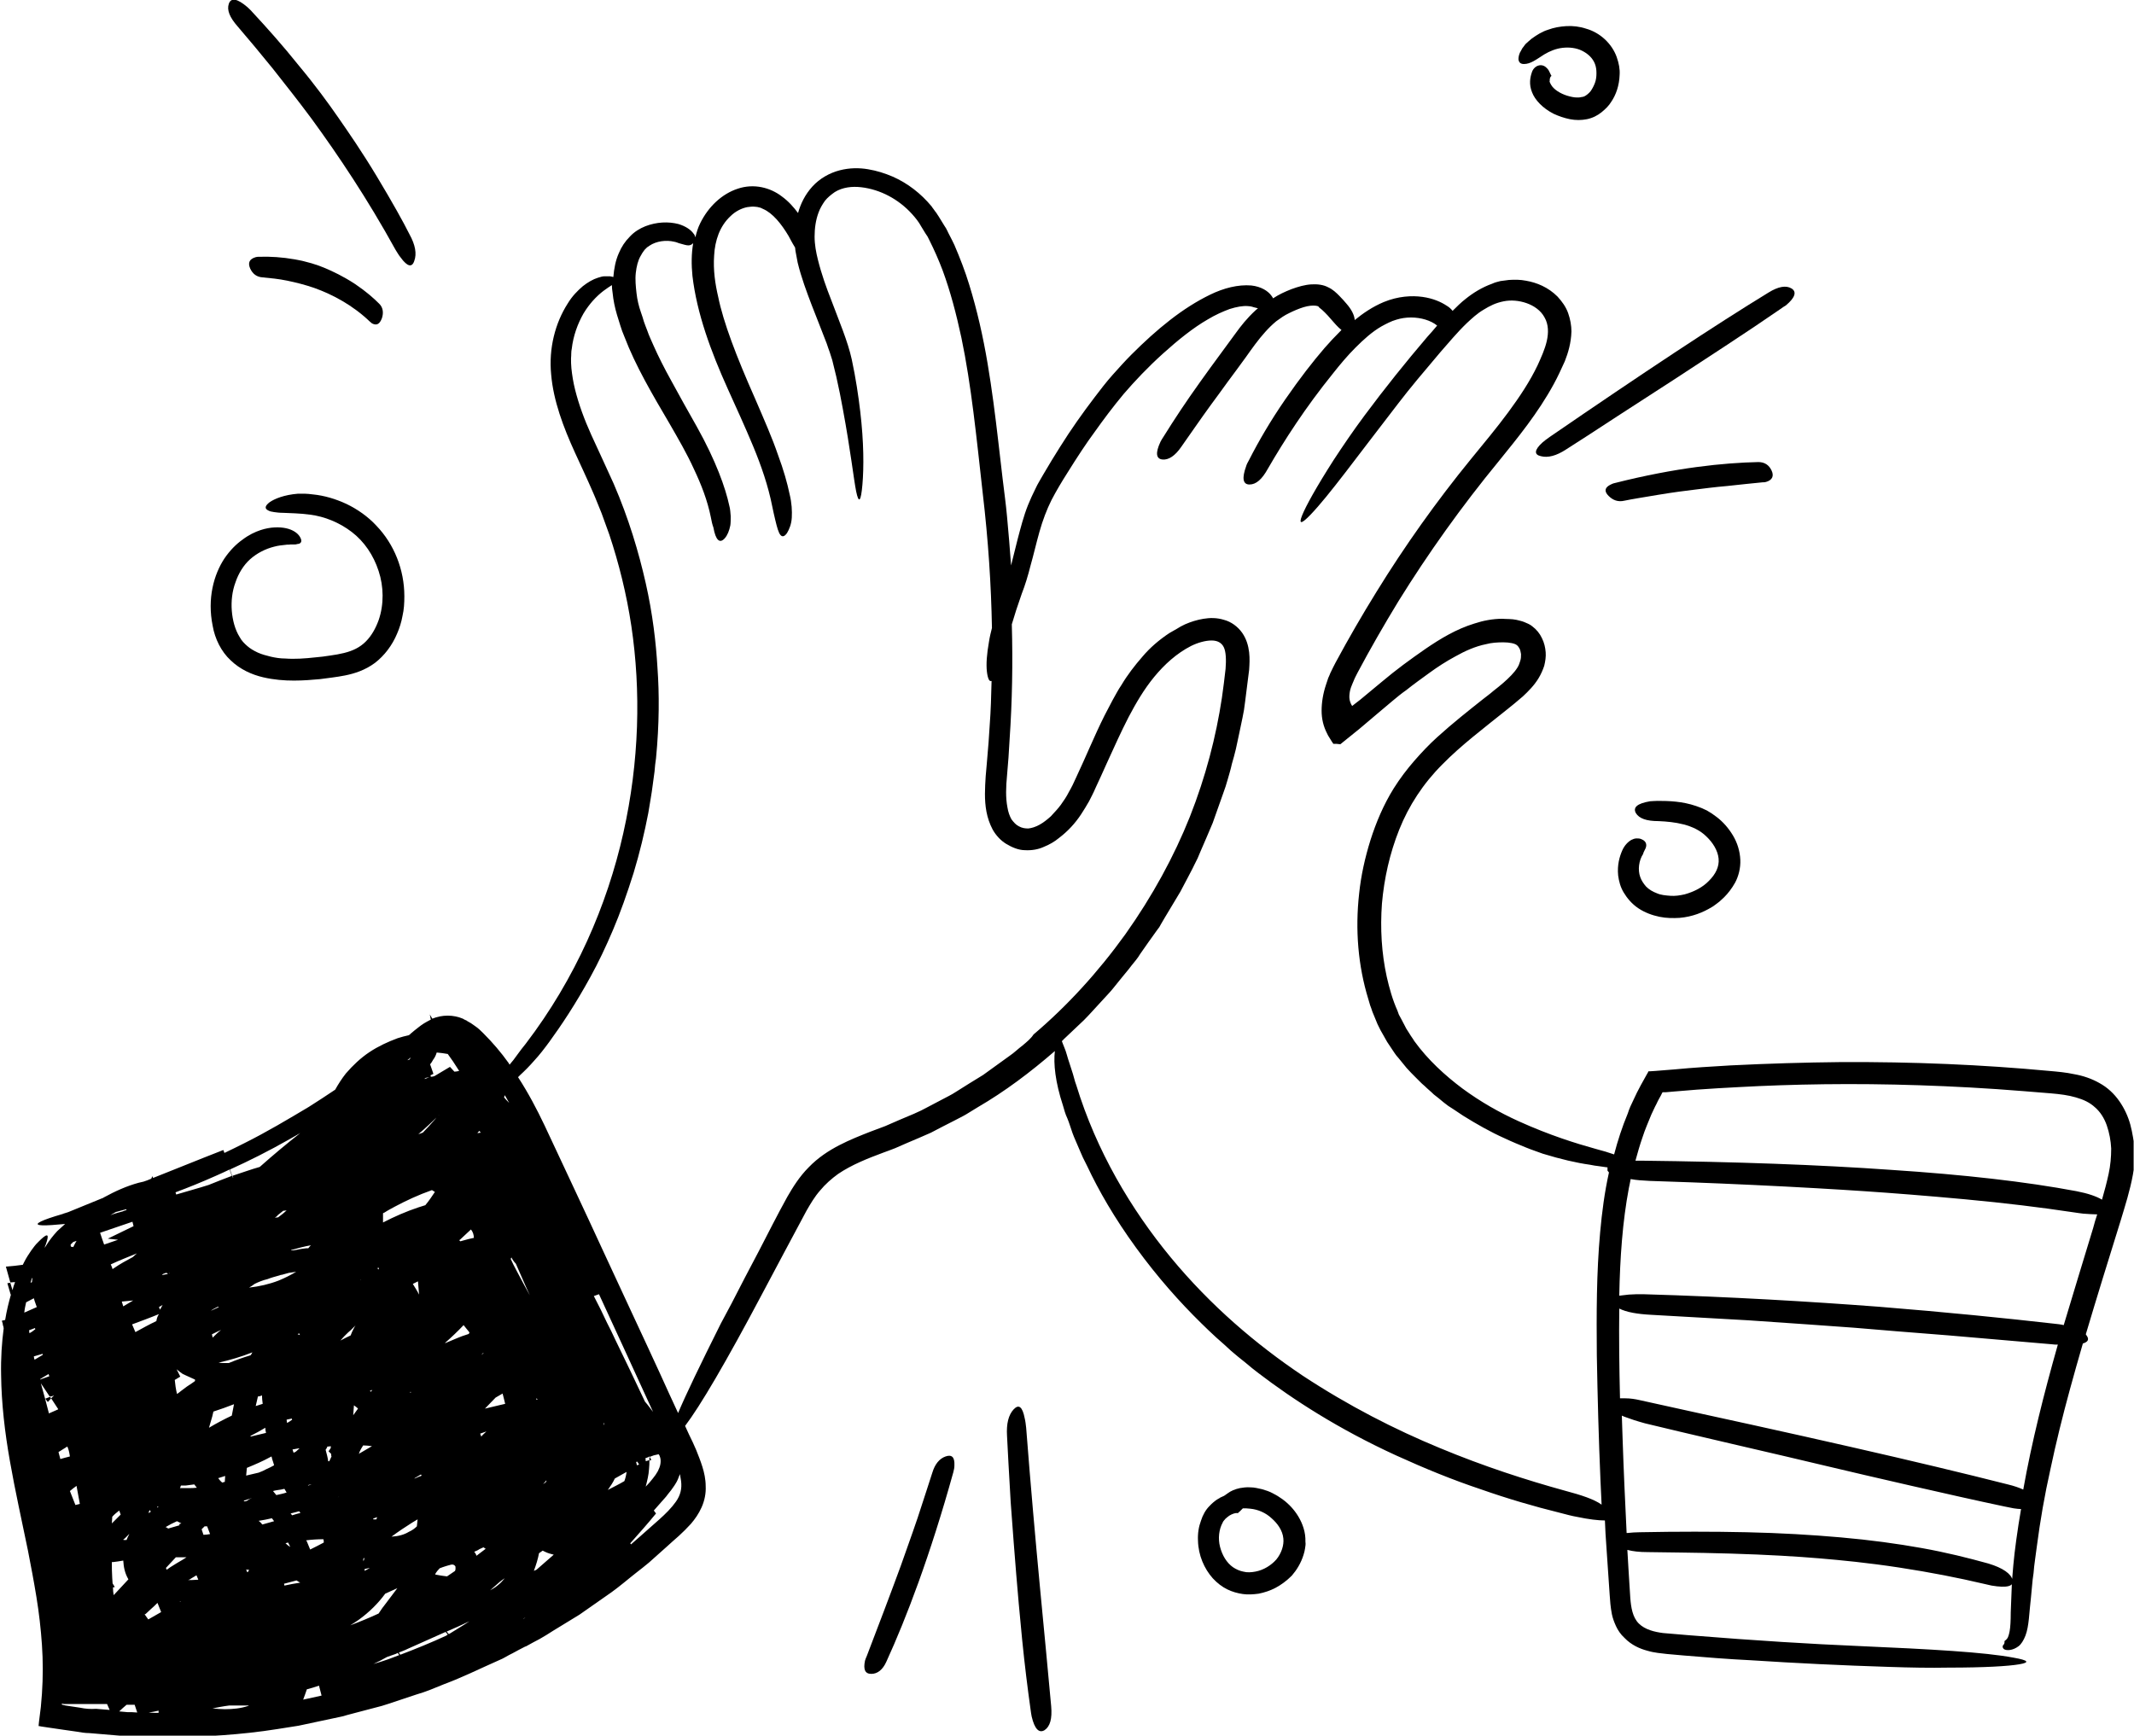 <svg width="580" height="472" viewBox="0 0 580 472" fill="none" xmlns="http://www.w3.org/2000/svg">
<g clip-path="url(#clip0_561_638)">
<path d="M176.6 396.1H176.5C176.5 396.4 176.5 396.7 176.5 397L177 396.9C176.9 396.6 176.8 396.3 176.6 396.1Z" fill="black"/>
<path d="M13.001 381.1C13.301 380.8 13.601 380.4 13.901 380.1L13.601 379.7C13.201 379.9 12.701 380 12.301 380.2L13.001 381.1Z" fill="black"/>
<path d="M579 305.7C578.4 303.5 577.4 301.3 576 299.3C574.6 297.3 572.8 295.6 570.6 294.4C568.5 293.2 566.1 292.4 563.8 292C561.5 291.5 559.2 291.3 556.9 291.1C538.8 289.4 519.9 288.6 500.3 288.7C490.5 288.8 480.5 289.1 470.4 289.6C465.3 289.9 460.2 290.2 455 290.7C453.3 290.8 451.7 291 450 291.1L448.5 291.2H448.1C448 291.2 448 291.2 448 291.3L447.9 291.5L447.5 292.2L446 294.9C445.4 296 445.2 296.4 444.9 297L444 298.9C443.4 300.1 442.8 301.4 442.4 302.7C440.9 306.3 439.7 310 438.7 313.8C437.3 313.3 435.6 312.8 433.7 312.3C428.3 310.8 421.2 308.6 412.8 304.8C407.5 302.4 402.4 299.5 397.5 295.9C392.7 292.3 388.1 288.1 384.4 283C384 282.3 383.5 281.7 383.1 281C382.7 280.3 382.2 279.7 381.9 279C381.5 278.3 381.2 277.6 380.8 276.9L380.2 275.8L379.8 274.7C378.5 271.8 377.6 268.6 376.9 265.5C375.5 259.1 375.1 252.4 375.6 245.6C376.2 238.8 377.7 232 380.3 225.5C382.9 219 386.8 213 392 207.8C397.1 202.6 403.2 198 409.3 193.1C410.8 191.9 412.3 190.7 413.9 189.3C415.4 187.9 417 186.3 418.2 184.3C418.8 183.3 419.3 182.2 419.7 181C420 179.8 420.2 178.5 420.1 177.3C420 176 419.7 174.7 419.1 173.5C418.5 172.2 417.6 171.1 416.4 170.2C415.8 169.7 415 169.4 414.3 169.1C413.6 168.8 412.9 168.7 412.2 168.5C410.8 168.2 409.6 168.3 408.3 168.2C405.7 168.2 403.1 168.7 400.7 169.5C395.8 171 391.5 173.6 387.4 176.4C385.4 177.8 383.4 179.2 381.4 180.7C379.4 182.2 377.5 183.7 375.6 185.3C374 186.6 372.5 187.9 370.9 189.2C370.1 189.9 369.2 190.6 368.4 191.2L367.5 191.9C367.3 191.6 367.1 191.2 367 190.9C366.7 190.1 366.7 189.3 366.8 188.5C366.9 187.7 367.1 187 367.4 186.3L367.6 185.8L367.9 185.1C368.2 184.3 368.6 183.6 369 182.8C372.4 176.4 376.2 169.8 380.1 163.4C388.1 150.5 397.2 137.7 407.4 125.3C412.5 119 418 112.3 422.3 104.4C423.4 102.4 424.3 100.4 425.3 98.2C426.2 95.9 427 93.3 427.1 90.1C427.1 88.5 426.8 86.8 426.2 85.1C425.6 83.4 424.5 81.9 423.3 80.6C420.8 78.1 417.7 76.8 414.7 76.3C413.2 76 411.7 76 410.1 76.1C409.3 76.2 408.6 76.3 407.8 76.4C407 76.6 406.2 76.8 405.6 77.1C402.8 78.1 400.4 79.6 398.4 81.2C397.1 82.2 395.9 83.4 394.8 84.5C394.4 84 393.9 83.5 393.2 83.1C391.7 82.1 389.5 81.1 386.6 80.7C383.7 80.3 380 80.5 376.1 82.1C373 83.4 370.4 85.2 368.2 87C368.1 85.6 367.3 84.1 366 82.6C365.4 81.9 364.8 81.2 364 80.4C363.2 79.6 362.3 78.7 361 78.1C359.7 77.4 358.1 77.2 356.4 77.3C354.7 77.4 352.9 77.9 351 78.6C349.2 79.3 347.5 80.1 346 81.1C345.9 80.8 345.7 80.6 345.5 80.3C344.6 79.1 342.8 77.9 340.1 77.6C336.5 77.3 332.6 78.3 328.9 80.1C325.2 81.9 321.6 84.2 318 87C314.4 89.8 311 92.9 307.5 96.4C305.8 98.1 304.1 100 302.4 101.9C300.7 103.8 299.1 105.9 297.5 108C294.3 112.2 291.1 116.7 288.1 121.5C286.6 123.9 285.1 126.3 283.6 128.9C283.2 129.5 282.9 130.2 282.5 130.8C282.1 131.5 281.7 132.2 281.4 132.9C280.7 134.3 280 135.8 279.4 137.3C278.2 140.3 277.4 143.5 276.6 146.5C276 148.9 275.4 151.3 274.8 153.7C274.5 149.3 274.1 144.8 273.7 140.4C273.4 137 272.9 133.5 272.5 130.1C272.1 126.7 271.7 123.2 271.3 119.8C270.5 112.9 269.6 105.8 268.4 98.7C267.2 91.6 265.6 84.4 263.4 77.3C262.3 73.7 260.9 70.1 259.4 66.6C259 65.7 258.5 64.8 258.1 64C257.6 63.1 257.3 62.2 256.7 61.4L255.1 58.8L254.7 58.2C254.6 58 254.4 57.7 254.2 57.5C253.9 57 253.5 56.6 253.2 56.1C250.3 52.6 246.7 49.8 242.6 48C240.5 47.1 238.3 46.4 235.9 46C233.5 45.6 230.9 45.6 228.2 46.3C225.5 47 222.8 48.5 220.8 50.7C218.8 52.9 217.6 55.4 216.9 57.9C215.7 56.3 214.3 54.7 212.5 53.4C209.4 51 204.9 49.8 200.5 51.3C196.2 52.7 192.5 56.2 190.3 60.7C189.7 61.9 189.3 63.2 189 64.5C188.9 64.2 188.8 63.8 188.5 63.5C187.8 62.5 186.4 61.5 184.4 60.9C181.7 60.2 178.5 60.3 175.4 61.5C173.9 62.1 172.4 63 171.2 64.3C169.9 65.6 168.9 67.1 168.2 68.8C167.3 70.8 166.9 73 166.7 75.3C166.4 75.2 166.2 75.2 165.8 75.1C165.4 75.1 164.9 75.1 164.3 75.1C163.7 75.1 163.2 75.3 162.5 75.5C161.2 75.9 159.8 76.7 158.4 77.8C157 79 155.5 80.5 154.3 82.5C150.9 87.8 149.1 94.7 149.8 101.8C150.4 108.9 153.1 116.1 156.3 123.1C157.9 126.6 159.6 130.2 161.2 133.9C162 135.7 162.7 137.6 163.5 139.5C164.2 141.4 164.9 143.3 165.6 145.3C168.2 153.1 170.3 161.5 171.6 170.2C174.2 187.7 173.8 206.9 169.4 226.5C165 246.1 156.4 266 142.9 283.7C142.1 284.7 141.3 285.7 140.6 286.7C139.9 287.7 139.2 288.6 138.5 289.4C138.4 289.2 138.3 289.1 138.2 288.9C136.2 286.1 133.9 283.4 131.4 280.9C130.7 280.2 130 279.5 129.1 278.9C128.6 278.6 128.2 278.2 127.6 277.9C127.3 277.7 127 277.6 126.8 277.4C126.5 277.3 126.1 277.1 125.8 276.9C123.2 275.8 120.2 275.8 117.5 276.9C117.3 276.6 117.1 276.2 116.9 275.9L116.8 275.8V275.7C117.2 277.6 116.2 272.7 117.1 277.2C117.1 277.2 117.1 277.2 117 277.2C116.3 277.6 115.8 277.8 115.2 278.2C114.7 278.5 114.2 278.9 113.8 279.2C113 279.8 112.3 280.4 111.7 280.9C111.5 281.1 111.3 281.3 111.1 281.4C110.1 281.6 109.1 281.9 108.1 282.2C105.4 283.2 102.8 284.4 100.4 286C98 287.6 95.9 289.6 94 291.8C92.9 293.2 92 294.6 91.1 296.2C88.7 297.8 86.3 299.4 83.9 300.9C78.2 304.3 72.5 307.7 66.5 310.7C64.7 311.6 62.9 312.5 61 313.4L60.7 312.6C53.5 315.4 47.2 318 41.6 320.2L41.4 319.7C41.3 320 41.2 320.2 41.1 320.4C40.4 320.7 39.7 321 39 321.2C38.6 321.3 38.1 321.4 37.7 321.5C34.4 322.4 31.3 323.8 28.2 325.5C28.1 325.6 27.9 325.7 27.8 325.7C24.1 327.2 21 328.5 18.5 329.5C18 329.7 17.4 329.8 17 330C16.3 330.2 15.6 330.4 15 330.6C13.8 331 12.8 331.3 12.1 331.6C9.1 332.8 9.7 333.3 14.1 333C15.2 332.9 16.4 332.8 17.7 332.7C17 333.3 16.3 334 15.6 334.6C14.4 335.9 13.3 337.3 12.4 338.8C12.3 338.9 12.2 339.1 12.1 339.2C13.3 336.1 13.3 335.1 11.8 336.3C11.4 336.6 10.9 337.1 10.3 337.7C10 338 9.7 338.3 9.4 338.7C9.1 339.1 8.8 339.5 8.5 339.9C7.9 340.8 7.2 341.8 6.6 343C6.5 343.3 6.3 343.5 6.2 343.8C4.7 344 3.2 344.2 1.6 344.3L2.8 348.6C3.2 348.6 3.7 348.5 4.1 348.5C3.8 349.2 3.6 349.9 3.4 350.7L2.8 348.7C2.5 348.7 2.3 348.8 2 348.8L2.9 351.9C2.9 351.9 3 351.9 3 351.8C2.4 353.9 1.8 356.3 1.4 358.8L0.5 359C0.6 359.3 0.7 359.6 0.8 360C0.8 360 0.8 360 0.7 360L0.8 360.2C0.9 360.5 1 360.8 1 361.1C0.5 364.9 0.2 369.1 0.3 373.8C0.4 381.5 1.3 389.3 2.7 397.2C4.1 405.2 5.9 413.2 7.6 421.5C8.4 425.6 9.2 429.8 9.9 434.1C10.6 438.4 11.1 442.7 11.4 447.1C11.7 451.5 11.7 455.9 11.4 460.4C11.3 461.6 11.2 462.8 11.1 464C10.9 465.3 10.8 466.7 10.6 468L10.5 469V469.1V469.2H10.7L11.2 469.3L13.2 469.6C14.5 469.8 15.9 470 17.3 470.2C18.5 470.4 19.6 470.5 20.8 470.7C22 470.9 23.1 471.1 24.3 471.1C26.6 471.3 29 471.5 31.4 471.7C32.6 471.8 33.8 471.9 35 472C36.2 472 37.4 472.1 38.6 472.1C41 472.2 43.4 472.2 45.8 472.3C55.5 472.1 65.4 471.6 75.4 470C76.7 469.8 77.9 469.6 79.2 469.4L81.1 469.1L83 468.7C85.5 468.2 88 467.6 90.5 467.1L92.4 466.7C93 466.6 93.7 466.4 94.3 466.2C95.6 465.9 96.8 465.5 98.1 465.2C99.4 464.9 100.6 464.5 101.9 464.2L103.8 463.7C104.4 463.5 105 463.3 105.7 463.1C108.2 462.3 110.7 461.4 113.2 460.6L115.1 460L117 459.3C118.2 458.8 119.5 458.3 120.7 457.8C125.8 455.9 130.6 453.5 135.6 451.3C136.9 450.8 138 450 139.3 449.4C140.4 448.8 141.5 448.2 142.7 447.6C142.8 447.6 142.9 447.5 143 447.5C144.2 446.8 145.4 446.2 146.7 445.5C147.9 444.8 149.1 444.1 150.3 443.3C152.7 441.8 155.1 440.4 157.5 438.9C159.8 437.3 162.1 435.7 164.5 434C166.9 432.4 169.1 430.6 171.3 428.8C173.5 427 175.9 425.3 178 423.3C180.2 421.4 182.3 419.4 184.5 417.5C185.6 416.5 186.7 415.4 187.8 414.2C188.9 412.9 189.9 411.5 190.7 409.7C191.5 407.9 191.9 405.9 191.8 404C191.8 402.1 191.4 400.3 190.9 398.7C190.4 397.1 189.8 395.6 189.2 394.1C188.6 392.7 188 391.4 187.3 390C186.9 389.2 186.6 388.4 186.2 387.6C190.3 382.2 197.3 370.3 207.1 351.8C211 344.4 215.1 336.8 219.2 329.1C220.3 327.2 221.4 325.3 222.9 323.6C224.3 321.9 226 320.4 227.8 319.1C231.5 316.6 235.8 314.9 240.1 313.3C241.2 312.9 242.3 312.5 243.3 312.1C244.4 311.6 245.4 311.2 246.5 310.7C248.6 309.8 250.8 308.9 253 307.9C255.1 306.8 257.2 305.7 259.4 304.6C260.5 304 261.6 303.5 262.6 302.9C263.6 302.3 264.7 301.6 265.7 301C273.1 296.7 280 291.5 286.7 285.7C286.3 289.1 286.8 294.1 288.9 300.5C289.1 301.1 289.2 301.6 289.4 302.2C289.6 302.8 289.8 303.4 290.1 304C290.6 305.2 291 306.6 291.5 308C292 309.4 292.7 310.8 293.3 312.3C293.6 313.1 294 313.8 294.3 314.6C294.7 315.4 295.1 316.2 295.5 317C298.6 323.6 302.9 331.1 308.8 339.2C314.7 347.3 320.7 354 326.4 359.6C327.8 361 329.2 362.3 330.6 363.6C332 364.8 333.3 366 334.6 367.2C335.9 368.3 337.2 369.4 338.5 370.4C339.1 370.9 339.7 371.4 340.3 371.9C340.9 372.4 341.5 372.8 342.1 373.3C351.4 380.4 363.7 388.4 379.4 395.6C387.3 399.2 394.9 402.3 402.4 404.8C409.8 407.4 417 409.5 423.9 411.2C425.8 411.7 427.3 412.1 428.5 412.3C431.8 413 434.4 413.3 436.2 413.3C436.3 415.7 436.4 418 436.6 420.4C436.8 423.3 437 426.3 437.2 429.2C437.3 430.7 437.4 432.2 437.5 433.6C437.6 435 437.7 436.8 438.1 438.8C438.3 439.8 438.7 440.9 439.2 442C439.7 443.1 440.5 444.3 441.5 445.2C443.4 447.2 445.8 448.2 447.7 448.7C449.7 449.3 451.5 449.4 453.1 449.6C454.6 449.7 456.1 449.9 457.6 450C463.6 450.5 469.7 451 475.9 451.3C488.2 452.1 500.6 452.7 513.3 453.1C519.2 453.3 524.6 453.4 529.6 453.3C539.5 453.3 545.9 452.9 548.8 452.4C551.8 451.9 551.3 451.3 547.3 450.6C539.4 449.1 525.1 448.3 504.5 447.4C492.7 446.9 477.6 446 459.1 444.5C456.8 444.3 454.4 444.1 452 443.9C449.7 443.6 447.1 443 445.4 441.3C443.7 439.6 443.3 436.9 443.1 434.4C442.9 431.8 442.8 429.1 442.6 426.4C442.5 424.7 442.4 423 442.3 421.3C443.8 421.7 445.6 421.9 447.8 421.9C452.6 422 460.1 422 470.3 422.3C480.5 422.6 488.6 423.1 494.5 423.6C500.4 424.1 507.7 424.8 516.2 426.1C524.7 427.4 532.3 428.9 539.1 430.5C540 430.7 540.8 430.9 541.3 431C545.5 431.7 547.4 431.2 547 429.5C546.6 427.8 544.4 426.2 540.4 425C535 423.5 529 422 522.3 420.8C515.6 419.6 508.3 418.6 500.3 417.9C492.4 417.2 483.8 416.7 474.7 416.5C465.6 416.3 455.9 416.3 445.7 416.5C444.5 416.5 443.4 416.6 442.4 416.7C442.3 416.7 442.2 416.7 442.1 416.7C441.7 408.5 441.3 399.9 441 390.9C440.9 388.9 440.9 386.8 440.8 384.8C441 384.9 441.3 385 441.5 385.1C443.1 385.7 444.9 386.3 447.1 386.9C452.1 388.1 460 390 470.8 392.5C481.6 395 490.1 397 496.4 398.5C502.7 400 510.4 401.8 519.6 403.9C528.8 406 537.2 407.9 544.8 409.5C545.9 409.7 546.7 409.9 547.3 410C548.1 410.1 548.7 410.2 549.3 410.2C548.8 413 548.4 415.8 548 418.6C547.3 423.6 547 427.6 546.8 430.6C546.7 433.4 546.6 436 546.5 438.3C546.5 440.6 546.4 442.3 546.2 443.4C546 444.5 545.7 445.2 545.6 445.3C545.4 445.6 545.1 445.9 544.9 446C544.8 446.1 544.8 446.1 544.8 446.2V446.3C544.8 446.4 544.8 446.5 544.8 446.5C544.8 446.6 544.8 446.7 544.7 446.8C544.7 446.9 544.6 447.1 544.6 447L544.5 447.1C544.4 447.2 544.3 447.4 544.3 447.6C544.3 447.8 544.4 448.1 544.7 448.3C545 448.5 545.6 448.6 546.3 448.5C547 448.4 547.8 448.1 548.6 447.5C549.3 447 550 445.9 550.5 444.6C551.5 442 551.5 438.3 552 434.2C552.1 433.2 552.2 432.1 552.3 431C552.4 429.9 552.5 428.8 552.7 427.6C552.8 426.4 552.9 425.3 553.1 424C553.3 422.8 553.4 421.5 553.6 420.3C554.5 413.4 555.7 406.4 557.3 399.3C558.8 392.2 560.6 384.9 562.6 377.6C563.7 373.5 564.9 369.4 566.1 365.2C567.4 364.8 567.8 364.2 567.3 363.3C567.2 363.1 567 362.9 566.9 362.7C569.9 352.6 573.1 342.3 576.4 331.7C577.6 327.7 578.9 323.7 579.7 319.3C580.1 317.1 580.3 314.9 580.3 312.7C579.9 310.2 579.6 307.9 579 305.7ZM179.3 395.8C179.6 396.5 179.6 397.2 179.5 397.9C179.4 398.6 179.1 399.3 178.8 399.9C178.4 400.6 178 401.2 177.5 401.8C176.9 402.6 176.2 403.4 175.5 404.1C175.9 402.5 176.3 401 176.4 399.3C176.5 398.5 176.5 397.7 176.5 396.9L175.5 397.2C175.5 396.9 175.5 396.7 175.4 396.4L176.4 396V395.9H176.5C176.5 395.9 176.5 396 176.6 396L177.7 395.6L179 395.3C179.2 395.5 179.2 395.6 179.3 395.8ZM9.2 352.9C9.3 353.1 9.3 353.4 9.4 353.6C9.6 354.2 9.8 354.7 10 355.3C8.9 355.8 7.7 356.3 6.6 356.8C6.7 355.8 6.9 354.9 7.1 354C7.8 353.6 8.5 353.3 9.2 352.9ZM19.2 338.3C19.4 338.1 19.7 337.8 19.9 337.6C20.2 337.5 20.5 337.4 20.8 337.3C20.5 337.8 20.2 338.4 19.9 339C19.7 338.9 19.5 338.9 19.3 338.9C19.2 338.7 19.2 338.5 19.2 338.3ZM108.8 449.8L108.4 449.2C109.1 448.9 109.8 448.7 110.8 448.2C114.2 446.7 117.7 445.1 121.1 443.6L121.7 444.3C121.6 444.4 121.4 444.5 121.3 444.6C117.2 446.5 113 448.2 108.8 449.8ZM118.7 286.1C119.7 286.2 120.7 286.3 121.7 286.5C122.6 287.7 123.6 289.2 124.8 291.1C124.4 291.2 123.9 291.3 123.5 291.3L122.3 290C120.9 290.8 119.5 291.7 118.1 292.5C117.8 292.6 117.5 292.7 117.1 292.7L117 292.3C117.3 292.2 117.5 292 117.8 291.9L116.9 289.3C116.9 289.3 116.9 289.2 117 289.2C117.2 288.9 117.4 288.7 117.7 288.1C118 287.7 118.4 287.1 118.7 286.1ZM122 444.2L121.4 443.5C123.5 442.6 125.5 441.7 127.6 440.7C125.8 441.9 123.9 443 122 444.2ZM130.7 307.9C130.6 307.9 130.6 307.9 130.5 307.9C130.3 307.9 130.1 308 129.8 308V307.9C130 307.7 130.1 307.6 130.3 307.4C130.4 307.6 130.6 307.8 130.7 307.9ZM44.3 346.3C44.6 346.2 44.8 346.1 45.1 346C45.2 346 45.4 346.1 45.5 346.1L45.6 346.3C45.1 346.4 44.6 346.5 44 346.6C44.1 346.5 44.2 346.4 44.3 346.3ZM140.2 343.5C141.5 346.4 142.7 349.3 144 352.1C142.8 349.9 141.6 347.7 140.4 345.4C139.8 344.3 139.3 343.3 138.8 342.2C138.9 342.1 138.9 341.9 139 341.8C139.3 342.4 139.7 343 140.2 343.5ZM45.3 426.7L45.1 426.2L47.8 423.3C48.3 423.3 48.9 423.3 49.4 423.3C49.8 423.3 50.1 423.3 50.5 423.3C50.6 423.3 50.6 423.3 50.7 423.3L49.6 424L47.9 425L46.3 426C45.9 426.3 45.6 426.5 45.3 426.7ZM59.2 355.2C59.3 355.2 59.4 355.3 59.5 355.3C58.8 355.6 58 356 57.3 356.3C57.8 355.9 58.4 355.6 59.2 355.2ZM147.6 403.4C147.9 403.1 148.2 402.8 148.5 402.4C148.5 402.5 148.5 402.6 148.5 402.7C148.3 403 148 403.2 147.6 403.4ZM87.9 418.4C88 418.7 88 419 88 419.3C86.9 419.9 85.7 420.5 84.3 421.2C84 420.5 83.7 419.7 83.4 419C83.3 418.9 83.3 418.8 83.2 418.7C84.8 418.5 86.3 418.4 87.9 418.4ZM81.4 362.5L81.5 362.9C81.3 362.8 81.1 362.7 80.9 362.7C81 362.5 81.2 362.5 81.4 362.5ZM63.6 381.7C63.4 382.7 63.2 383.8 63 384.8C60.9 385.8 58.8 386.9 56.8 388.1C57.1 387.1 57.4 386.1 57.7 385C57.8 384.5 57.9 384.1 58 383.7C59.9 383.1 61.8 382.4 63.6 381.7ZM83.7 403.7C84 403.6 84.4 403.5 84.7 403.5C84.4 403.6 84.1 403.7 83.8 403.8C83.8 403.8 83.8 403.8 83.7 403.7ZM66.3 408.1C66.3 408 66.3 408 66.3 407.9C67 407.7 67.8 407.4 68.5 407.2L67.8 407.5L67.2 407.9C66.9 408.1 66.6 408.1 66.3 408.1ZM136 381.9C134.6 382.2 133.2 382.6 131.8 382.9C132.8 381.9 133.7 380.9 134.7 379.9C135.3 379.5 136 379.2 136.6 378.8C136.8 379.7 137.1 380.6 137.3 381.6C136.8 381.7 136.4 381.8 136 381.9ZM79.8 394.9C79.7 394.6 79.6 394.3 79.5 394C80.1 393.9 80.6 393.8 81.2 393.7H81.4C81.1 394 80.7 394.3 80.4 394.6L79.8 394.9ZM78 386.8C78 386.5 77.9 386.2 77.9 385.9C78.4 385.8 78.8 385.7 79.3 385.6C79.3 385.7 79.4 385.8 79.4 385.9C79 386.2 78.6 386.5 78.2 386.7C78.1 386.7 78 386.7 78 386.8ZM101.2 377.8C101.1 378 100.9 378.2 100.8 378.3C100.7 378.2 100.6 378.2 100.5 378.1C100.7 378 101 377.9 101.2 377.8ZM97 382.6C97.1 382.7 97.2 382.8 97.3 382.9C96.9 383.5 96.4 384.1 96 384.7C96.1 383.8 96.1 382.9 96.2 382C96.5 382.2 96.7 382.4 97 382.6ZM111.5 378.4L111.6 378.3C111.6 378.4 111.7 378.4 111.7 378.5C111.6 378.5 111.6 378.6 111.5 378.6C111.5 378.6 111.5 378.5 111.5 378.4ZM97.7 394.7C97.8 394.5 97.9 394.3 98 394.1C98.1 393.9 98.2 393.7 98.4 393.4C98.5 393.2 98.6 393.1 98.7 392.9C99.5 392.9 100.3 393 101.1 393.1C99.9 393.8 98.7 394.5 97.5 395.2C97.6 395 97.7 394.9 97.7 394.7ZM72.3 389.5C70.9 389.8 69.5 390.2 68.1 390.5C68.1 390.4 68.1 390.4 68.1 390.3C69.5 389.6 70.8 388.9 72.1 388.1C72.1 388.6 72.2 389 72.3 389.5ZM88.5 394.1C88.7 393.8 88.9 393.5 89 393.2C89.1 393.2 89.3 393.2 89.4 393.2L89.9 393.1C89.9 393.3 89.9 393.4 89.9 393.6C89.7 393.9 89.5 394.2 89.3 394.5L90 395.2C90 395.4 90 395.7 90.1 395.9C89.9 396.3 89.7 396.8 89.5 397.2C89.4 397.2 89.3 397.2 89.2 397.2C89.1 396.3 88.8 395.2 88.5 394.1ZM71.2 379.3C71.2 380 71.3 380.8 71.4 381.6C70.8 381.8 70.1 382 69.5 382.2C69.7 381.3 69.9 380.5 70.1 379.6C70.4 379.6 70.8 379.5 71.2 379.3ZM73.4 396.1C73.5 396 73.7 396 73.8 395.9C73.9 396.2 73.9 396.4 74 396.7C74.2 397.2 74.3 397.7 74.5 398.3C73.8 398.7 73.2 399 72.5 399.3C71.8 399.7 71.1 400 70.3 400.3C69.2 400.6 68 400.8 66.9 401.1C67 400.4 67 399.7 67.1 399C69.3 398.1 71.4 397.2 73.4 396.1ZM132.2 389.1C131.7 389.6 131.2 390 130.8 390.5C130.7 390.2 130.6 389.9 130.5 389.7C131.1 389.5 131.7 389.3 132.2 389.1ZM131.5 367.7C131.3 367.9 131.1 368.1 130.9 368.3C131 368.1 131.1 367.9 131.3 367.8L131.5 367.7ZM125.6 363.2C124 363.8 122.5 364.5 121 365.1V365C122.7 363.5 124.4 361.9 126 360.2C126.5 360.9 127.1 361.5 127.6 362.2L127.4 362.6C126.8 362.8 126.2 363 125.6 363.2ZM112.2 349C112.7 348.8 113.1 348.5 113.6 348.3C113.7 349.4 113.8 350.6 113.9 351.9C113.4 350.9 112.8 350 112.2 349ZM96.1 361.2C95.8 361.8 95.5 362.4 95.3 363C94.4 363.4 93.5 363.9 92.5 364.4L92.6 364.3C92.9 364 93.2 363.6 93.5 363.3C93.7 363.1 93.8 363 94 362.8C94.4 362.4 94.8 362 95.3 361.6C95.7 361.2 96.2 360.7 96.6 360.3L96.7 360.2C96.5 360.4 96.3 360.8 96.1 361.2ZM59.3 401.8C59.9 401.6 60.5 401.4 61.2 401.2C61.2 401.7 61.1 402.3 61.1 402.8C60.9 402.9 60.6 402.9 60.4 403C59.9 402.6 59.6 402.2 59.3 401.8ZM146.2 380.4C146 380.4 145.8 380.4 145.7 380.4C145.7 380.3 145.8 380.2 145.8 380.1C145.9 380.2 146 380.3 146.2 380.4ZM70.3 413.4C71.5 413.2 72.7 413 73.9 412.7C74.1 413 74.3 413.2 74.5 413.5C73.5 413.8 72.4 414.1 71.3 414.4C71 414 70.7 413.7 70.3 413.4ZM74.2 405.3C74.9 405.1 75.7 405 76.4 404.9C76.7 404.8 77 404.8 77.3 404.7C77.5 405 77.7 405.4 77.9 405.7C77 406 76 406.2 75.1 406.4C74.8 406 74.5 405.7 74.2 405.3ZM49.1 403.9C49.1 403.9 49.2 403.9 49.2 403.8C49.6 403.8 50.1 403.8 50.5 403.8C51.3 403.7 52.1 403.6 52.8 403.5C53 403.8 53.3 404.1 53.5 404.4C52.7 404.5 52 404.5 51.2 404.5C50.4 404.5 49.7 404.5 48.9 404.5C49.1 404.2 49.1 404.1 49.1 403.9ZM79.4 411.9C79.3 411.7 79.1 411.6 79 411.4C79.8 411.2 80.5 411 81.3 410.8C81.4 410.9 81.5 411 81.6 411.2C81.6 411.2 81.6 411.2 81.6 411.3C80.9 411.4 80.1 411.7 79.4 411.9ZM91.8 407C91.9 406.9 92.1 406.9 92.2 406.8C92.1 406.9 92 406.9 91.8 407ZM68.1 368.4C66.1 369 64.1 369.7 62.2 370.5C62.1 370.5 62 370.5 61.8 370.5C61.3 370.5 60.8 370.5 60.3 370.5C60 370.5 59.7 370.4 59.4 370.4C62.5 369.7 65.6 368.8 68.6 367.6C68.4 367.9 68.3 368.2 68.1 368.4ZM77.6 419.5C77.5 419.5 77.5 419.5 77.6 419.5C77.8 419.4 78 419.4 78.3 419.3C78.5 419.7 78.7 420.1 78.9 420.5C78.4 420.2 78 419.9 77.6 419.5ZM98 347.9C97.9 347.9 97.8 347.9 97.8 348C97.9 347.9 97.9 347.9 98 347.8C98 347.8 98 347.8 98 347.9ZM53 375C53 375.1 53 375.2 53 375.4C52.8 375.6 52.5 375.7 52.3 375.9C51.2 376.6 50.2 377.3 49.2 378.1C48.8 378.4 48.5 378.7 48.1 378.9C47.8 377.6 47.6 376.3 47.5 375.1C48 374.8 48.5 374.5 49 374.2L48 372.2C48.6 372.7 49.1 373.1 49.7 373.5C50.8 374 51.9 374.5 53 375ZM42.7 409.5C42.8 409.5 42.9 409.6 43.1 409.6C43 409.7 42.9 409.7 42.8 409.8L42.7 409.5ZM67.7 426.7C67.6 426.9 67.5 427.1 67.4 427.3C67.3 427.3 67.2 427.3 67.2 427.4C67.1 427.1 67 426.9 66.9 426.6C67.1 426.7 67.4 426.7 67.7 426.7ZM77.2 430.5C78.3 430.2 79.4 429.9 80.6 429.6C80.9 429.8 81.2 430 81.6 430.2C80.2 430.4 78.7 430.7 77.3 431L77.2 430.5ZM103 344.8C102.9 344.9 102.9 345 102.8 345.1C102.7 345 102.7 344.8 102.6 344.7C102.7 344.7 102.7 344.6 102.8 344.6C102.9 344.6 103 344.7 103 344.8ZM40.6 410.6L40.7 410.5L41 410.9C40.8 411 40.6 411.2 40.4 411.3C40.4 411.1 40.5 410.8 40.6 410.6ZM45 415.1C46 414.5 47 414 48.1 413.5C48.5 413.7 48.9 413.9 49.3 414.1L48.7 414.3C48.7 414.4 48.8 414.5 48.8 414.6L45.7 415.5C45.5 415.3 45.3 415.2 45 415.1ZM54.8 415.7L55.6 414.9C55.8 414.9 56 414.9 56.3 414.9C56.6 415.6 56.8 416.3 57.1 417C56.5 417.1 55.9 417.2 55.3 417.2C55.1 416.7 55 416.2 54.8 415.7ZM57.8 363.6C57.7 363.3 57.7 363 57.6 362.7C58.4 362.3 59.2 361.9 60.1 361.5C59.2 362.2 58.5 362.9 57.8 363.6ZM112.7 401.8L114.4 400.8C114.5 400.9 114.5 401 114.6 401.1C114.4 401.2 114.3 401.3 114.1 401.3C113.6 401.5 113.2 401.7 112.7 401.9C112.6 401.9 112.7 401.9 112.7 401.8ZM101.4 412.8C101.8 412.7 102.1 412.5 102.5 412.4L102.3 413H101.5C101.5 412.9 101.4 412.9 101.4 412.8ZM128.7 336.5C127.8 336.7 126.9 336.9 125.9 337.2L125.2 337.4C125.2 337.4 125.2 337.4 125.1 337.4C125 337.3 124.9 337.2 124.8 337.1C124.9 337.1 124.9 337 125 337C126 336.1 127 335.1 128 334.2C128.5 334.8 128.8 335.6 128.8 336.6C128.8 336.5 128.7 336.5 128.7 336.5ZM72.7 347.7C73.7 347.3 74.8 347 75.9 346.7C76.2 346.6 76.4 346.5 76.7 346.5L77.4 346.3L78.5 346C79.2 345.9 79.8 345.8 80.5 345.7C79 346.6 77.4 347.4 75.7 348.1C73.1 349.1 70.4 349.7 67.7 350C68.2 349.7 68.7 349.4 69.2 349C70.2 348.5 71.4 348 72.7 347.7ZM42.5 359.1C40.6 360 38.6 361.1 36.8 362.1C36.5 361.4 36.2 360.7 35.9 360C38.3 359.1 40.8 358.2 43.2 357.2C42.8 357.8 42.6 358.4 42.5 359.1ZM33.5 418.5C33.8 418.3 33.9 418.2 34.1 418L34.2 417.9C34.5 417.6 34.8 417.3 35.1 417V417.1C34.8 417.6 34.6 418.1 34.4 418.6C34.3 418.6 34.2 418.6 34 418.6C33.9 418.6 33.7 418.6 33.6 418.6L33.5 418.5C33.4 418.6 33.4 418.6 33.5 418.5ZM106.4 417.7C108.3 416.3 110.1 415.1 112 413.9C112.5 413.6 113 413.3 113.5 413C113.4 413.6 113.4 414.3 113.3 414.9C112.7 415.5 112 416 111.1 416.4C109.8 417.2 108.2 417.6 106.4 417.7ZM118.2 324C117.4 325.2 116.6 326.4 115.6 327.6C115 327.8 114.3 328 113.7 328.2C110.4 329.3 107.2 330.7 104.1 332.3C104.1 331.5 104.1 330.7 104.1 329.8C104.2 329.7 104.3 329.7 104.5 329.6C105.4 329 106.4 328.5 107.3 328C110.3 326.4 113.7 324.8 117.4 323.5C117.7 323.7 117.9 323.8 118.2 324ZM84.5 338.5C84.3 338.7 84 339 83.8 339.3C83.6 339.3 83.5 339.3 83.3 339.3C82.5 339.4 81.6 339.5 80.8 339.7C80.3 339.8 79.7 339.9 79.2 339.9L79.1 339.8C80.9 339.3 82.7 338.8 84.5 338.5C84.5 338.4 84.5 338.4 84.5 338.5ZM45.9 346.1C46 346.1 46.1 346.1 46.1 346.1C46.1 346.2 46 346.2 45.9 346.1ZM44.2 354.7C44 355.1 43.7 355.6 43.5 356L43.2 355.3C43.6 355.1 43.9 354.9 44.2 354.7ZM32.4 410.6C32.5 411 32.7 411.3 32.8 411.7C32.1 412.4 31.3 413.2 30.4 414.1L30.5 412.5C30.5 412.4 30.5 412.3 30.5 412.3C31.1 411.6 31.8 411.1 32.4 410.6ZM30.7 431.5L31.2 431.4C31 431.1 30.8 430.7 30.6 430.4C30.6 429.9 30.5 429.4 30.5 428.9C30.4 427.5 30.4 426 30.4 424.6C30.5 424.6 30.6 424.6 30.8 424.6C31.6 424.5 32.5 424.4 33.5 424.2C33.6 425.9 33.9 427.6 34.9 429.3C33.7 430.6 32.4 432 30.9 433.6C30.8 433 30.7 432.3 30.7 431.5ZM51.9 429.1C52.4 428.8 52.9 428.5 53.4 428.2C53.6 428.6 53.7 429 53.9 429.4C53.3 429.4 52.7 429.5 52 429.5C51.7 429.5 51.4 429.5 51.1 429.5C51.4 429.4 51.7 429.3 51.9 429.1ZM98.7 423.8L99.1 423.4L98.8 424.4L98.7 423.8ZM130.3 421.1L131.4 420.6C131.6 420.7 131.8 420.9 132 421C131.2 421.6 130.3 422.3 129.5 422.9C129.4 422.5 129.2 422.2 128.9 421.8C129.4 421.6 129.9 421.4 130.3 421.1ZM33.5 355.1C33.4 354.7 33.2 354.2 33.1 353.8L36.2 353.5C35.3 354 34.4 354.6 33.5 355.1ZM39.6 438.7C40 438.3 40.5 437.9 41 437.4C41.6 436.9 42.2 436.3 42.8 435.7C43.1 436.5 43.5 437.4 43.8 438.2C42.6 438.9 41.5 439.5 40.3 440.2L39.3 438.8C39.4 438.8 39.5 438.8 39.6 438.7ZM48.9 435.3C49 435.3 49.1 435.3 49.2 435.3C49.1 435.3 49 435.4 48.9 435.4V435.3ZM99.1 426.5C99.6 426.4 100.1 426.3 100.5 426.2C100.1 426.5 99.6 426.7 99.1 427V426.5ZM77 329.1C77.3 329.1 77.5 329.1 77.9 329C77.2 329.7 76.4 330.3 75.6 330.9L74.7 331C75 330.8 75.3 330.6 75.5 330.3L77 329.1ZM21.7 408.8C21.3 408.9 20.9 409 20.5 409.1C20 407.8 19.5 406.6 19 405.3C19.6 404.8 20.2 404.3 20.8 403.9C21.1 405.5 21.4 407.2 21.7 408.8ZM118.8 427.1C119 426.8 119.3 426.6 119.5 426.3C119.8 426.2 120 426.1 120.3 426C120.9 425.8 121.5 425.6 121.9 425.5L122.3 425.4L122.6 425.3C122.7 425.3 122.7 425.3 122.8 425.3C123.2 425.2 123.7 425.5 123.8 425.9C123.8 426.1 123.8 426.4 123.8 426.5V426.6C123.8 426.7 123.7 426.8 123.7 426.9V427C123 427.5 122.2 428 121.5 428.5C120.4 428.4 119.4 428.2 118.3 428C118.3 427.7 118.6 427.4 118.8 427.1ZM164.1 387.4C164.1 387.3 164 387.1 164 387C164.1 386.9 164.2 386.8 164.2 386.6C164.2 386.8 164.2 387 164.1 387.1C164.2 387.2 164.1 387.3 164.1 387.4ZM118.2 304.3C117.7 304.9 117.1 305.5 116.6 306.1C116 306.7 115.5 307.3 114.9 307.9C114.8 307.9 114.7 307.9 114.6 308C114.3 308.1 114 308.2 113.7 308.3C115.6 306.7 117.5 304.9 119.3 303.1C119.3 303.1 119.3 303.2 119.2 303.2C118.8 303.5 118.5 303.9 118.2 304.3ZM135.7 430.1C136.2 429.7 136.7 429.3 137.2 429C136.6 429.7 136 430.4 135.2 431C134.6 431.5 133.9 431.9 133.2 432.3C134.1 431.5 134.9 430.8 135.7 430.1ZM37.2 340.7L36.1 341.7C34.4 342.6 32.6 343.6 31 344.7C30.8 344.8 30.7 344.9 30.6 345C30.5 344.6 30.3 344.1 30.1 343.7C32.4 342.6 34.8 341.7 37.2 340.7ZM18.9 395.3C18.9 395.5 19 395.7 19 395.9C18.1 396.1 17.2 396.4 16.4 396.6C16.2 396 16.1 395.3 15.9 394.7C16.7 394.2 17.5 393.7 18.3 393.2C18.6 393.9 18.8 394.6 18.9 395.3ZM95.2 441.8C96 441.3 96.8 440.8 97.5 440.3C100.4 438.2 102.8 435.8 104.7 433.2C105.8 432.7 106.9 432.2 108 431.7C106.8 433.3 105.6 434.9 104.3 436.6C103.8 437.2 103.4 437.9 102.9 438.6C100.5 439.7 97.9 440.8 95.2 441.8ZM145.8 426.7C145.6 426.8 145.3 426.9 145.1 427C145.7 425.4 146.2 423.8 146.5 422.2C146.8 422 147.1 421.8 147.5 421.5C147.7 421.6 147.9 421.7 148.1 421.8C148.9 422.2 149.7 422.4 150.5 422.6C148.9 424 147.4 425.3 145.8 426.7ZM11.6 368.3C10.9 368.7 10.1 369.2 9.4 369.6C9.3 369.3 9.2 369 9.2 368.7C10 368.5 10.8 368.2 11.6 368C11.6 368.1 11.6 368.2 11.6 368.3ZM13.2 373.5C13.3 373.7 13.3 373.9 13.4 374.1C12.6 374.4 11.8 374.7 10.9 375V374.9C11.6 374.4 12.4 374 13.2 373.5ZM115.3 293.3C115.4 293.2 115.6 293.1 115.7 293C116 292.9 116.4 292.9 116.7 292.8C116.2 293 115.8 293.2 115.3 293.3ZM36.3 333.3L29.3 336.7L32.1 337C30.8 337.4 29.6 337.9 28.3 338.3C28.1 337.7 27.9 337.2 27.7 336.6L27.2 335.1C30.1 334.1 33 333.1 36 332.1L36.3 333.3ZM14.7 379.3C14.4 379.6 14.2 379.8 13.9 380.1L15.8 383V383.1C15 383.5 14.1 383.8 13.3 384.2C12.6 381.5 11.9 378.8 11.1 376L13.5 379.6C14 379.6 14.3 379.5 14.7 379.3ZM165.2 405C165.9 404 166.6 403 167.1 401.9C168.2 401.3 169.2 400.7 170.3 400.1C170.2 400.9 170 401.8 169.7 402.6C168.2 403.5 166.7 404.2 165.2 405ZM170.5 398.7C170.5 398.6 170.5 398.6 170.5 398.7V398.7ZM111.5 287.7C111.4 287.8 111.4 287.9 111.3 288C111.1 288.1 110.9 288.1 110.7 288.2C111 287.9 111.4 287.7 111.7 287.4C111.7 287.4 111.6 287.5 111.5 287.7ZM31.7 329.4C32.5 329.2 33.4 328.9 34.3 328.7L34.4 328.9C34 329 33.6 329.2 33.3 329.3C32.9 329.4 32.6 329.5 32.2 329.6C31.5 329.8 30.8 330 30 330.3C30.5 330 30.9 329.8 31.4 329.5C31.5 329.4 31.6 329.4 31.7 329.4ZM9.5 361C9.5 361.1 9.6 361.2 9.6 361.3C9.1 361.7 8.6 362.1 8 362.4C8 362.1 7.9 361.9 7.9 361.6C8.5 361.4 9 361.2 9.5 361ZM62.3 463.6C64.1 463.6 65.8 463.6 67.7 463.6C67.6 463.6 67.6 463.6 67.5 463.7C65.4 464.4 63.3 464.6 61.1 464.6C60 464.6 59 464.5 57.9 464.4H57.7C59.2 464.1 60.7 463.8 62.3 463.6ZM105.2 450.4L107.2 449.7C107.5 449.6 107.8 449.5 108.1 449.3L108.5 449.9C107.5 450.3 106.6 450.6 105.6 451C104.2 451.5 102.9 451.9 101.5 452.3C102.8 451.7 104 451.1 105.2 450.4ZM173.7 398.1L173.1 398.3C173 398 173 397.7 172.9 397.4L173.2 397.3C173.4 397.6 173.6 397.9 173.7 398.1ZM6.9 387C6.8 387 6.8 387 6.9 387C6.8 386.8 6.8 386.5 6.7 386.3C6.7 386.5 6.8 386.8 6.9 387ZM43.1 465V465.6C42.2 465.6 41.3 465.6 40.4 465.5C41.3 465.4 42.2 465.2 43.1 465ZM142.2 440C142.4 439.9 142.6 439.8 142.8 439.6C142.7 439.7 142.7 439.7 142.6 439.8C142.5 439.9 142.4 440 142.2 440ZM175.3 381C172.6 375.3 169.9 369.6 167.2 364.1C166.5 362.6 165.8 361.1 165 359.6C163.9 357.2 162.7 354.8 161.5 352.5L161.4 352.3L162.8 351.8C168 363.1 172.9 373.7 177.5 383.8C176.8 382.9 176.1 381.9 175.3 381ZM137 298.3C137.1 298.1 137.1 297.9 137.2 297.7C137.6 298.4 138 299.1 138.4 299.8C137.9 299.3 137.4 298.8 137 298.3ZM78.8 309.6C79.7 309.1 80.7 308.5 81.6 308C77.9 310.9 74.2 314 70.6 317.2C68.1 317.9 65.7 318.8 63.2 319.6L63.4 320.1C63.4 320.1 63.4 320.1 63.3 320.1L63.1 319.6C61 320.4 58.9 321.2 56.7 322.1C53.9 323 50.9 323.8 47.9 324.7L47.7 324.1C51.2 322.8 54.9 321.3 58.7 319.6C59.9 319.1 61.1 318.5 62.4 317.9L63 319.6C63 319.6 63 319.6 63.1 319.6L62.5 317.9C67.6 315.6 73 312.9 78.8 309.6ZM8.8 347.4C8.8 347.7 8.7 348 8.7 348.4C8.7 348.4 8.7 348.4 8.7 348.5C8.6 348.6 8.4 348.6 8.3 348.7C8.4 348.3 8.5 347.9 8.6 347.6C8.7 347.4 8.7 347.4 8.8 347.4ZM21.8 464.2C20.5 464 19.2 463.8 17.8 463.6L17 463.4C16.8 463.4 16.8 463.3 16.8 463.1H16.9L17.5 463.2C17.7 463.2 18 463.2 18.2 463.2C20 463.2 21.8 463.2 23.7 463.2C25.4 463.2 27.2 463.2 29.1 463.2L29.8 464.8C28.6 464.7 27.3 464.6 26.1 464.5C24.6 464.6 23.2 464.5 21.8 464.2ZM34.6 465.4C33.8 465.3 33.1 465.3 32.4 465.2C33 464.6 33.7 464 34.4 463.4C35.1 463.4 35.9 463.4 36.6 463.4L37.3 465.5C36.3 465.4 35.4 465.4 34.6 465.4ZM82.4 462C82.7 461.1 83.1 460.2 83.4 459.2C84.5 458.9 85.6 458.6 86.7 458.2L87.4 460.9C85.8 461.3 84.1 461.6 82.4 462ZM183.7 408.2C182.5 409.9 180.9 411.5 179.1 413.1C177.3 414.7 175.6 416.2 173.9 417.7C173.1 418.4 172.3 419.1 171.5 419.8L171.3 419.5C173.7 416.8 176.1 414.1 178.3 411.4L177.7 410.6C178.4 409.8 179.2 408.9 179.9 408.1L180.7 407.2C181 406.9 181.2 406.6 181.5 406.2C182.1 405.5 182.7 404.7 183.3 403.8C183.6 403.3 183.9 402.9 184.2 402.2C184.4 401.7 184.6 401.2 184.8 400.7C184.9 401.3 185 401.9 185.1 402.5C185.4 404.7 184.9 406.5 183.7 408.2ZM277.9 284.2C276.7 285.1 275.6 286.2 274.4 287C272 288.7 269.6 290.5 267.2 292.2C264.7 293.7 262.2 295.3 259.8 296.8C258.6 297.6 257.3 298.2 256 298.9C254.7 299.6 253.5 300.2 252.2 300.9C249.7 302.3 247.1 303.3 244.5 304.4C243.2 305 241.9 305.5 240.6 306.1C239.3 306.6 237.9 307.1 236.6 307.6C233.8 308.7 231 309.8 228.1 311.3C225.2 312.8 222.3 314.7 219.8 317.3C217.3 319.8 215.5 322.7 214 325.3C212.5 328 211.3 330.3 210 332.8C207.5 337.7 205 342.5 202.5 347.2C199.8 352.5 197.6 356.7 195.9 359.8C190.3 371 186.4 379.1 184.3 384.1C182.7 380.6 181 377 179.4 373.4C174.4 362.5 169.2 351.5 164 340.2C161.4 334.6 158.8 328.9 156.1 323.2C153.4 317.5 150.8 311.8 148 305.9C145.9 301.5 143.6 297.1 140.8 292.8C141 292.6 141.2 292.4 141.4 292.2C142.6 291.1 143.9 289.8 145.2 288.3C146.6 286.8 147.9 285.1 149.3 283.2C152.5 278.8 156.4 273 160.5 265.5C162.6 261.7 164.6 257.5 166.6 252.8C168.6 248.1 170.4 243 172.2 237.3C173.9 231.7 175.2 226.2 176.2 221C176.6 218.4 177.1 215.9 177.4 213.4C177.6 212.2 177.7 210.9 177.9 209.7C178 208.5 178.1 207.3 178.3 206.1C179.2 196.8 179.2 188.6 178.7 181.6C178.3 174.7 177.4 166.9 175.5 158.5C173.6 150.1 170.9 141 166.8 131.5C164.7 126.8 162.6 122.4 160.7 118.2C158.8 114 157.3 109.9 156.3 105.9C155.8 103.9 155.5 102 155.3 100.1C155.2 99.1 155.2 98.3 155.2 97.4C155.3 96.5 155.2 95.6 155.4 94.8C155.8 91.3 157 88 158.6 85.2C159.5 83.7 160.4 82.6 161 81.9C163.2 79.4 165.1 78.3 166.3 77.5C166.3 78.2 166.4 78.9 166.5 79.6C166.7 81.6 167.1 83.6 167.7 85.6C168 86.6 168.3 87.6 168.6 88.5C168.8 89 168.9 89.5 169.1 90C169.3 90.5 169.5 91 169.7 91.5C172.7 99.4 177.3 107.2 182 115.2C184.3 119.2 186.7 123.3 188.6 127.5C190.6 131.7 192.3 136.1 193.2 140.6C193.4 141.7 193.6 142.6 193.9 143.4C194.5 146.8 195.6 147.9 197 146.3C197.7 145.5 198.2 144.3 198.5 142.8C198.6 142.1 198.6 141.2 198.6 140.3C198.5 139.4 198.5 138.4 198.2 137.4C197.2 132.7 194.6 125.3 189.4 116C186.8 111.4 184.5 107.3 182.5 103.6C180.5 100 178.9 96.8 177.7 94.1C177.1 92.7 176.4 91.3 175.9 89.8C175.6 89 175.3 88.3 175 87.4C174.8 86.6 174.5 85.8 174.2 84.9C173.6 83.2 173.2 81.5 173 79.7C172.8 77.9 172.6 76 172.8 74.2C173 72.4 173.4 70.8 174.1 69.6C174.4 69 174.8 68.4 175.2 67.9C175.4 67.7 175.6 67.5 175.8 67.3C176 67.1 176.3 67 176.5 66.8C178.4 65.5 181.1 65.2 183.2 65.7C183.8 65.8 184.2 66 184.5 66.1C185.7 66.4 186.4 66.7 187.1 66.7C187.6 66.7 188 66.5 188.4 66.1C187.9 69 187.9 72 188.2 75C189.4 85.2 193.2 95.5 197.8 105.7C200.1 110.8 202.5 116 204.7 121.3C206.9 126.6 208.8 132.1 209.9 137.7C210.2 139 210.4 140.2 210.7 141.3C211.2 143.4 211.6 144.8 212.1 145.4C212.6 146 213.2 145.9 213.9 144.9C214.5 143.9 215.1 142.5 215.2 140.7C215.3 138.9 215.2 136.7 214.6 134.3C214 131.4 213 127.8 211.4 123.5C209.9 119.1 207.7 114.1 205.2 108.3C200.1 96.8 196.6 87.6 195.2 80.7C194.4 77.3 193.8 73.4 194.1 69.4C194.2 67.4 194.6 65.4 195.3 63.6C196 61.8 197.1 60.1 198.5 58.8C199.9 57.4 201.6 56.6 203.1 56.3C203.9 56.2 204.5 56.1 205.3 56.2C205.7 56.2 206 56.3 206.4 56.4C206.7 56.4 207.1 56.7 207.4 56.8C210 57.9 212.4 60.9 214.3 64.1C214.8 65 215.2 65.8 215.5 66.3C215.7 66.6 215.9 67 216.1 67.3C216.1 67.6 216.2 67.9 216.2 68.2C216.4 69.3 216.6 70.4 216.8 71.4C217.8 75.5 219.2 79.2 220.6 82.9C222 86.5 223.4 90 224.7 93.4C225 94.2 225.2 95 225.5 95.7C225.7 96.4 226 97.2 226.2 97.9C226.5 99.2 226.9 100.8 227.3 102.4C228 105.5 228.6 108.5 229.1 111.3C231.2 122.6 232 130.1 232.7 133.6C233.4 137 234 136.4 234.4 131.7C234.8 127 234.8 120.3 233.8 111.8C233.3 107.6 232.6 102.8 231.5 97.7C230.4 92.7 228.1 87.4 225.9 81.5C224.6 78.2 223.3 74.6 222.3 70.6C221.8 68.6 221.4 66.5 221.4 64.3C221.4 62.1 221.7 59.8 222.5 57.7C222.9 56.6 223.5 55.6 224.2 54.6C224.9 53.7 225.9 52.9 226.9 52.2C229 50.9 231.6 50.6 234.1 50.9C239.2 51.5 244.2 54.1 247.9 58.2C248.8 59.2 249.7 60.3 250.4 61.6C250.8 62.2 251.1 62.8 251.5 63.4L252.1 64.3L252.6 65.3C253.9 67.9 255.1 70.6 256.2 73.5C258.3 79.2 259.9 85.3 261.3 91.8C264 104.7 265.4 118.9 267.1 134.1C268.6 146.8 269.4 159.1 269.6 170.7C269.3 171.9 269 173.1 268.8 174.4C268.5 176.1 268.3 177.6 268.2 179C268 181.8 268.3 183.7 268.7 184.6C268.9 185.1 269.2 185.2 269.5 185.1C269.4 189.1 269.3 193.1 269 197C268.8 200.2 268.6 203.3 268.3 206.4C268.2 208 268 209.5 267.9 211C267.8 212.6 267.7 214.2 267.7 215.8C267.7 219 268.1 222.3 269.8 225.5C270.7 227.1 272 228.5 273.5 229.4C275 230.3 276.8 231.1 278.6 231.1C280.4 231.2 282.2 230.9 283.7 230.2C285.2 229.6 286.6 228.8 287.8 227.8C290.3 225.9 292.2 223.8 293.8 221.4C294.6 220.2 295.3 219 296 217.8C296.6 216.6 297.2 215.5 297.7 214.3C298.8 212 299.8 209.7 300.8 207.5C302.8 203.1 304.7 198.9 306.7 195C308.7 191.2 310.9 187.4 313.7 184C316.5 180.6 319.8 177.6 323.7 175.6C325.5 174.7 327.6 174.1 329.3 174.1C330.2 174.1 330.9 174.3 331.4 174.6C331.9 174.9 332.3 175.3 332.6 175.9C333.2 177.1 333.3 179.3 333.1 181.8C332.8 184.4 332.5 187 332.1 189.7C330.5 200.3 327.7 211.1 323.4 222C319.1 232.8 313.2 243.6 305.9 253.9C298.5 264.2 290.1 273.4 280.9 281.2C280.2 282.3 279.1 283.2 277.9 284.2ZM425.3 405.2C414.8 402.3 403.3 398.6 391.3 393.6C379.2 388.6 366.6 382.2 354 373.9C341.5 365.5 329.1 355 318.2 341.8C307.4 328.7 298 312.9 292.5 294.9C292.1 293.9 291.9 292.8 291.6 291.9C291.3 290.9 291 290 290.7 289.1C290.1 287.4 289.8 285.9 289.3 284.8C289 284.1 288.8 283.5 288.6 283C288.7 282.9 288.9 282.8 289 282.6C290.8 280.9 292.7 279.1 294.6 277.3C296.4 275.5 298.1 273.5 299.9 271.6C300.8 270.6 301.7 269.7 302.5 268.7C303.3 267.7 304.1 266.7 305 265.6C305.8 264.6 306.7 263.6 307.5 262.5C308.3 261.5 309.2 260.5 309.9 259.3C311.4 257.1 313 254.9 314.5 252.8L315.1 252L315.6 251.1L316.6 249.4C317.3 248.2 318 247.1 318.7 245.9C319.4 244.7 320.1 243.6 320.8 242.4C321.4 241.2 322.1 240 322.7 238.8C323.3 237.6 324 236.4 324.6 235.1C324.9 234.5 325.2 233.9 325.5 233.3L326.3 231.4C327.4 228.9 328.5 226.3 329.6 223.7C330.5 221.1 331.5 218.4 332.4 215.8L333.1 213.8C333.3 213.1 333.5 212.4 333.7 211.8C334.1 210.4 334.5 209.1 334.8 207.7C335.2 206.3 335.6 204.9 335.9 203.6C336.2 202.2 336.5 200.8 336.8 199.4C337.1 198 337.4 196.6 337.7 195.1L338.1 193L338.4 190.8C338.8 187.9 339.1 185 339.5 182.1C339.6 180.6 339.7 179 339.5 177.3C339.3 175.6 338.8 173.7 337.6 172C336.4 170.3 334.6 169 332.7 168.5C330.8 167.9 328.9 167.9 327.1 168.2C325.3 168.5 323.7 169 322.1 169.7C321.7 169.9 321.3 170.1 320.9 170.3L319.9 170.9L317.8 172.1C315.1 173.9 312.6 176 310.5 178.5C308.4 180.9 306.4 183.5 304.8 186.2C303.9 187.5 303.2 188.9 302.4 190.3C301.7 191.7 300.9 193.1 300.2 194.5C297.4 200.1 295.1 205.8 292.5 211.3C291.9 212.7 291.2 214.1 290.5 215.3C289.9 216.5 289.1 217.7 288.3 218.8C287.5 219.9 286.5 220.9 285.6 221.9C284.6 222.8 283.6 223.6 282.5 224.2C281.4 224.8 280.4 225.1 279.5 225.2C278.6 225.2 277.8 225.1 276.9 224.6C276.1 224.2 275.5 223.5 274.9 222.7C274.4 221.8 274 220.7 273.8 219.4C273.3 216.8 273.4 213.9 273.7 210.8C273.8 209.2 274 207.5 274.1 205.9C274.2 204.3 274.3 202.6 274.4 201C275.1 190.7 275.3 180.3 275 169.7C275.7 167.3 276.6 164.5 277.7 161.4C278.6 159.1 279.4 156.5 280.1 153.7C280.9 150.9 281.6 147.8 282.5 144.6C283.4 141.4 284.5 138.5 285.8 135.9C287.1 133.4 288.6 130.9 290 128.7C292.8 124.2 295.3 120.4 297.6 117.3C299.8 114.2 302.4 110.7 305.4 107.1C308.4 103.6 312 99.8 316.1 96.1C320.2 92.4 324.3 89.1 328.3 86.8C330.3 85.6 332.3 84.7 334.2 84C336.1 83.4 337.8 83.1 339.1 83.2C339.5 83.2 339.8 83.3 340 83.3C340.3 83.4 340.5 83.4 340.7 83.5C341.1 83.6 341.5 83.7 341.9 83.8C341.7 84 341.5 84.1 341.3 84.3C338.9 86.5 337.2 88.7 335.9 90.5C334.6 92.3 333.1 94.3 331.5 96.5C329.9 98.7 328.1 101.1 326.2 103.8C322.4 109.1 319.1 114.1 316.3 118.6C315.9 119.2 315.6 119.7 315.4 120.1C314 123.1 314.2 124.7 315.9 124.9C317.6 125.1 319.4 123.9 321.1 121.4C323.5 118 326.1 114.2 329 110.2C330.5 108.2 332 106.1 333.6 103.9C335.2 101.7 336.9 99.5 338.6 97.1C340.3 94.7 342 92.3 343.9 90.2C344.8 89.2 345.8 88.2 346.9 87.3C348 86.5 349.1 85.7 350.4 85.1C351.6 84.5 353 83.9 354.3 83.5C355.6 83.1 356.8 83 357.6 83.1C357.8 83.1 357.9 83.2 358.1 83.2C358.2 83.2 358.2 83.3 358.3 83.3C358.4 83.3 358.3 83.3 358.4 83.4C358.4 83.5 358.8 83.8 359.3 84.2C360.3 85.1 361.4 86.3 362.4 87.5C362.9 88.1 363.4 88.6 363.8 89C364.1 89.3 364.4 89.5 364.6 89.7C362.8 91.5 361.3 93.1 360 94.6C356.9 98.2 353.3 102.8 349.3 108.6C345.3 114.4 342.1 119.9 339.5 125C339.1 125.7 338.8 126.3 338.7 126.7C337.5 130 337.8 131.7 339.6 131.7C341.4 131.7 343 130.3 344.6 127.4C349 119.8 354.7 110.9 362.3 101.5C364.2 99.1 366.2 96.7 368.4 94.5C370.6 92.3 372.9 90.2 375.5 88.7C376.8 88 378.1 87.3 379.5 86.9C380.8 86.5 382.1 86.3 383.5 86.3C386.2 86.3 388.9 87.1 390.6 88.5C389.7 89.6 388.8 90.6 387.9 91.6C382.1 98.4 376.4 105.5 370.9 112.9C367.7 117.2 365 121.2 362.5 125C357.7 132.5 354.9 137.6 353.9 140.1C352.9 142.6 353.7 142.5 356.2 139.9C361.2 134.7 368.7 124.3 380 109.7C383.2 105.5 387.1 100.9 391.5 95.7C393.7 93.2 396 90.4 398.7 87.8C400.1 86.5 401.5 85.2 403.2 84.2C404 83.7 404.9 83.2 405.8 82.8C406.7 82.4 407.7 82.1 408.7 81.9C410.7 81.5 412.9 81.7 414.9 82.4C416.9 83.1 418.8 84.4 419.8 86.3C420.9 88.2 420.9 90.5 420.4 92.7C419.9 94.9 418.9 97.1 417.9 99.3C415.8 103.7 413 107.9 409.9 112.1C406.8 116.3 403.3 120.5 399.7 124.9C390.4 136.3 381.8 148.4 374.1 160.9C370.2 167.2 366.5 173.6 363 180.1C362.6 180.9 362.1 181.8 361.7 182.7C361.6 182.9 361.5 183.1 361.4 183.4L361 184.3C360.8 184.9 360.6 185.5 360.4 186.1C359.6 188.5 359.2 190.9 359.2 193.2C359.2 195.4 359.7 197.5 360.7 199.4C360.9 199.9 361.2 200.3 361.5 200.8C361.8 201.3 362.1 201.8 362.4 202.2H363.3C363.6 202.2 363.9 202.3 364.3 202.3L369.5 198.1L374.7 193.7L378.5 190.5C379.7 189.5 380.9 188.5 382.2 187.6C384.2 186 386.3 184.5 388.5 182.9C390.7 181.3 393 179.8 395.6 178.4C398.1 177 400.9 175.7 403.9 175.1C405.4 174.7 407 174.6 408.6 174.6C410.2 174.6 411.8 174.9 412.3 175.4C412.6 175.6 412.8 176 413 176.3C413.2 176.7 413.3 177.2 413.4 177.8C413.4 178.4 413.4 179 413.2 179.6C413.1 179.9 413 180.2 412.9 180.5C412.8 180.8 412.6 181.2 412.4 181.5C411.6 182.8 410.2 184.2 408.6 185.6C407.8 186.3 406.8 187.1 405.9 187.8C405 188.6 404 189.3 403 190.1C399.1 193.2 394.9 196.5 390.6 200.4C388.5 202.3 386.4 204.5 384.4 206.8C382.4 209.1 380.5 211.6 378.8 214.3C376 218.8 374 223.6 372.5 228.3C371 233.1 369.9 238 369.4 242.9C368.3 252.7 369.1 262.5 371.9 271.6L372.4 273.3L372.7 274.1L373 275C373.5 276.1 373.9 277.3 374.4 278.4C374.9 279.5 375.5 280.6 376.1 281.6C376.4 282.1 376.7 282.7 377 283.2L378 284.7L379 286.2L379.5 286.9L380.1 287.6C380.8 288.5 381.6 289.4 382.3 290.3C383.1 291.2 383.9 292 384.7 292.8L385.9 294C386.3 294.4 386.7 294.8 387.2 295.2C388 296 388.9 296.7 389.7 297.5C390.6 298.2 391.5 298.9 392.3 299.6L393.6 300.6L395 301.5C395.9 302.1 396.8 302.7 397.7 303.3C401.4 305.6 405.1 307.7 408.9 309.4C411 310.4 413 311.2 414.7 311.9C416.4 312.6 418 313.1 419.3 313.6C424.2 315.1 428.5 316.1 432.1 316.6C433 316.8 433.8 316.9 434.6 317C435.4 317.1 436.1 317.2 436.7 317.3C436.8 317.3 436.8 317.3 436.9 317.3C436.9 317.4 436.9 317.5 436.9 317.7C436.9 317.8 436.9 317.9 436.9 317.9C436.9 318 436.9 318.1 436.9 318.2C437 318.3 437.1 318.5 437.3 318.7C436.1 324.1 435.4 329.5 434.9 335C433.9 346 433.9 357.2 434 368.4C434.2 379.6 434.5 391 435 402.6C435.1 404.7 435.2 406.9 435.3 409C433.2 407.5 429.8 406.4 425.3 405.2ZM549.9 404.9C548.8 404.4 547.4 403.9 545.7 403.5C533.9 400.5 519.7 397.1 503 393.3C494.7 391.4 485.7 389.4 476.2 387.3C466.6 385.2 456.5 383 445.7 380.6C444.4 380.3 443.1 380.1 441.8 380.1C441.3 380.1 440.8 380.1 440.3 380.1C440.1 371.6 440 363.5 440.1 355.7C442.1 356.7 445 357.2 448.8 357.4C454.4 357.7 463.3 358.2 475.3 358.9C487.3 359.7 496.8 360.4 503.8 360.9C510.8 361.5 519.4 362.2 529.7 363C540 363.9 549.3 364.7 557.6 365.4C558.2 365.5 558.8 365.5 559.3 365.5C555.5 378.9 552.2 392 549.9 404.9ZM560.9 360.2C560.1 360 559.2 359.9 558.2 359.8C545 358.3 529.2 356.7 510.6 355.2C492 353.8 470.7 352.5 446.6 351.8C445.2 351.8 443.9 351.8 442.7 351.9C441.7 352 440.8 352.1 440.1 352.2C440.3 341.8 441 332 442.7 323C442.9 322.2 443 321.4 443.2 320.5C444.7 320.8 446.5 320.9 448.4 321C454.4 321.2 463.7 321.5 476.5 322.1C489.3 322.7 499.3 323.3 506.8 323.8C514.2 324.3 523.3 325 534.1 326C544.9 327 554.7 328.2 563.3 329.5C564.5 329.7 565.5 329.8 566.2 329.9C567.7 330 569 330.1 570 330.1C569.6 331.3 569.2 332.6 568.9 333.8C566.2 342.7 563.5 351.5 560.9 360.2ZM573.1 319.1C572.6 321.4 572 323.7 571.3 326.1C569.8 325.2 567.5 324.4 564.4 323.8C550.6 321.2 533.8 319.3 514 318C494.3 316.6 471.6 315.8 446.1 315.5C445.5 315.5 445 315.5 444.5 315.5C445.1 313.3 445.7 311.2 446.4 309.2C447.1 307 448 305 448.8 303C449.3 302 449.7 301 450.2 300.1C450.4 299.6 450.7 299.1 450.9 298.7L451.4 297.8L451.8 297L451.9 296.9H452H452.2H452.7C453.5 296.8 454.3 296.8 455 296.7C457.1 296.5 459.1 296.4 461.1 296.2C465.1 295.9 468.9 295.7 472.6 295.5C487.2 294.7 503.6 294.4 521.7 295C530.7 295.3 540.2 295.8 550 296.6C552.5 296.8 554.9 297 557.4 297.2C559.8 297.4 562.2 297.7 564.2 298.3C566.3 298.9 568 299.7 569.4 301C570.8 302.2 571.9 303.9 572.6 305.9C573.3 307.9 573.7 310.1 573.8 312.2C573.8 314.5 573.6 316.8 573.1 319.1Z" fill="black"/>
<path d="M278.9 388.1C278.8 387.2 278.7 386.3 278.5 385.5C277.9 382.4 276.9 381.6 275.5 383.1C274.1 384.6 273.5 387 273.7 390.3C273.9 394.1 274.2 400.1 274.7 408.4C275.3 416.6 275.8 423.1 276.2 427.9C276.6 432.7 277.1 438.6 277.8 445.6C278.5 452.6 279.3 459 280.1 464.7C280.2 465.5 280.3 466.1 280.4 466.6C281.2 470 282.4 471.2 283.9 470.3C285.4 469.3 286 467.2 285.7 463.8C284.1 445.7 281.4 420.5 278.9 388.1Z" fill="black"/>
<path d="M257 395.9C255.3 396.5 254.1 398 253.4 400.3C252.6 402.9 251.2 407 249.4 412.6C247.5 418.2 245.901 422.5 244.8 425.7C243.601 428.9 242.2 432.8 240.4 437.5C238.6 442.2 237.001 446.4 235.601 450.1C235.401 450.6 235.201 451 235.101 451.4C234.601 453.8 235.1 455 236.8 455C238.5 455 239.9 453.9 240.9 451.7C246.3 439.9 252.801 422.9 259.101 400.2C259.301 399.5 259.4 398.9 259.4 398.3C259.5 396.1 258.7 395.3 257 395.9Z" fill="black"/>
<path d="M419.2 120.3C417 122.3 416.9 123.6 418.8 124C420.7 124.5 423 123.9 425.6 122.2C428.6 120.3 433.4 117.2 439.8 113C446.3 108.8 451.4 105.5 455.1 103.1C458.9 100.6 463.5 97.6 469 94C474.5 90.4 479.4 87.1 483.9 84C484.5 83.6 485 83.2 485.4 83C487.9 80.9 488.4 79.3 486.9 78.4C485.4 77.5 483.3 77.9 480.7 79.5C466.3 88.3 446.5 101.4 421.3 118.7C420.4 119.3 419.8 119.8 419.2 120.3Z" fill="black"/>
<path d="M480 131C481.7 130.5 482.2 129.4 481.5 127.9C480.8 126.4 479.6 125.6 477.9 125.6C468.6 125.8 455.5 127.1 438.9 131.3C438.4 131.4 438 131.6 437.6 131.8C436.1 132.6 436 133.6 437.2 134.8C438.4 136 439.8 136.5 441.5 136.1C443.4 135.7 446.5 135.2 450.7 134.5C454.9 133.8 458.1 133.4 460.6 133.1C463 132.8 466 132.4 469.5 132.1C473 131.7 476.2 131.4 479.1 131.1C479.4 131.1 479.7 131.1 480 131Z" fill="black"/>
<path d="M74.101 18.6C77.401 22.8 81.001 27.3 84.701 32.3C92.001 42.3 99.901 54.1 107.501 67.9C108.001 68.7 108.401 69.4 108.901 70C110.701 72.5 112.001 72.8 112.601 70.9C113.301 69 112.901 66.6 111.301 63.7C109.601 60.3 106.701 55.1 102.501 48.1C98.301 41.1 94.601 35.8 91.901 31.9C89.201 28 85.701 23.2 81.201 17.8C76.801 12.3 72.501 7.5 68.601 3.3C68.101 2.7 67.601 2.3 67.201 1.9C64.501 -0.4 62.801 -0.7 62.201 1C61.601 2.7 62.401 4.7 64.601 7.2C67.601 10.7 70.701 14.4 74.101 18.6Z" fill="black"/>
<path d="M96.501 77.2C93.301 75.1 90.501 73.8 88.401 72.9C86.301 72 83.501 71.1 80.101 70.5C76.701 69.9 73.401 69.7 70.501 69.8C70.101 69.8 69.801 69.8 69.501 69.9C67.801 70.4 67.301 71.4 68.001 73C68.701 74.5 69.801 75.3 71.401 75.4C73.501 75.6 75.701 75.8 78.101 76.3C80.501 76.8 82.901 77.4 85.501 78.3C90.501 80.1 95.901 83 100.501 87.4C100.801 87.6 101.001 87.9 101.301 88C102.401 88.5 103.201 88.1 103.801 86.5C104.301 85 104.101 83.5 103.001 82.5C101.601 81.1 99.601 79.3 96.501 77.2Z" fill="black"/>
<path d="M62.7 179.5C65.3 182 68.5 183.4 71.5 184.1C74.5 184.8 77.3 185 79.9 185C82.5 185 84.8 184.8 87 184.6C89.1 184.3 91.3 184.1 93.8 183.6C96.3 183.1 99.2 182.2 101.9 180.2C104.5 178.2 106.6 175.4 107.9 172.3C108.6 170.7 109.1 169.1 109.4 167.4C109.8 165.7 109.9 163.9 109.9 162.1C109.9 154.8 107.1 147.9 102.3 142.9C100 140.4 97.1 138.4 94.2 137C91.2 135.6 88.1 134.7 85.1 134.4C84.2 134.3 83.5 134.2 82.8 134.2C82.1 134.2 81.5 134.2 81 134.2C77.2 134.5 74.6 135.6 73.3 136.5C72 137.5 71.9 138.2 72.8 138.7C73.3 139 73.8 139.1 74.5 139.2C75.2 139.3 76 139.4 77 139.4C78.9 139.5 81.3 139.5 84.3 139.9C88.2 140.4 92.2 142 95.6 144.6C99 147.2 101.5 150.9 102.9 155.2C104.3 159.4 104.4 164.3 102.9 168.6C102.1 170.8 101 172.8 99.4 174.4C97.8 176 95.9 176.9 93.5 177.5C92.3 177.8 91.1 178 89.7 178.2C88.4 178.4 87 178.6 85.6 178.7C82.9 179 80.1 179.2 77.5 179C76.2 179 74.9 178.8 73.6 178.5C72.4 178.2 71.2 177.9 70.1 177.4C69 176.9 68 176.3 67.2 175.6C66.4 174.9 65.6 174.1 65.1 173.1C63.9 171.2 63.2 168.6 63 166C62.8 163.4 63.1 160.7 64 158.3C64.8 155.9 66.2 153.6 68 152C69.8 150.4 72.1 149.2 74.5 148.6C75.6 148.3 76.6 148.2 77.6 148.1C78.1 148 78.5 148.1 78.9 148C79.3 148 79.6 148 79.9 148C80.2 148 80.5 148 80.7 147.9C80.9 147.9 81.1 147.8 81.3 147.8C82 147.5 82.1 146.9 81.5 145.9C80.9 144.9 79.6 144 77.8 143.6C76 143.2 73.5 143.2 70.8 144.1C69.3 144.6 67.6 145.4 65.9 146.7C64.2 147.9 62.5 149.6 61 151.8C58.1 156.2 56.3 162.7 57.8 170.1C58.4 173.6 60.1 177.1 62.7 179.5Z" fill="black"/>
<path d="M414.201 17.4C416.001 17.4 417.501 16.2 419.701 14.8C421.201 13.9 422.901 13.2 424.701 13C426.501 12.8 428.401 13 430.001 13.8C431.601 14.6 432.901 15.8 433.501 17.4C433.801 18.2 433.901 19 433.901 19.9C433.901 20.8 433.801 21.7 433.501 22.5C433.201 23.3 432.801 24.1 432.301 24.8C431.801 25.4 431.201 25.9 430.601 26.2C430.301 26.3 430.001 26.4 429.701 26.4C429.401 26.5 429.001 26.5 428.601 26.5C427.801 26.5 426.901 26.3 425.901 26C424.001 25.4 422.301 24.3 421.601 23.1C421.401 22.8 421.301 22.5 421.201 22.3C421.101 22.1 421.201 22.1 421.201 22C421.201 21.9 421.201 21.8 421.201 21.7C421.201 21.3 421.401 20.8 421.601 20.7C421.701 20.6 421.701 20.6 421.701 20.6C421.601 20.6 421.501 20.3 421.301 19.9C421.101 19.5 420.901 18.9 420.301 18.4C419.701 17.8 418.901 17.6 418.201 17.8C417.401 18 416.601 18.7 416.301 19.8C415.901 21 415.501 22.9 416.401 25.1C417.201 27.2 419.301 29.4 422.201 30.9C423.701 31.6 425.201 32.1 426.701 32.4C428.201 32.7 429.801 32.7 431.301 32.4C432.801 32.1 434.201 31.4 435.301 30.5C436.401 29.6 437.301 28.7 437.901 27.7C439.201 25.8 440.101 23.3 440.201 20.3C440.301 18.8 440.001 17.2 439.401 15.5C438.801 13.8 437.701 12.1 436.201 10.7C434.701 9.3 432.901 8.3 431.101 7.8C429.301 7.2 427.501 7 425.701 7.1C424.001 7.2 422.301 7.5 420.701 8.1C419.101 8.6 417.701 9.5 416.301 10.5C415.601 11.1 415.001 11.6 414.601 12C414.301 12.4 414.001 12.8 413.701 13.2C413.501 13.6 413.301 14 413.101 14.3C412.801 15 412.701 15.6 412.701 16.1C412.801 17 413.301 17.4 414.201 17.4Z" fill="black"/>
<path d="M447 231.1C447.4 230.4 447.5 229.9 447.4 229.4C447.3 228.9 446.9 228.4 446.1 228.1C445.7 227.9 445.2 227.9 444.8 227.9C444.3 227.9 443.8 228.1 443.4 228.3C442.5 228.8 441.5 229.8 440.9 231.2C440.2 232.8 439.5 235.1 439.8 238C440 239.5 440.4 241.1 441.3 242.6C442.2 244.1 443.5 245.7 445.3 246.9C447.1 248.1 449.1 248.8 451 249.2C452.9 249.6 454.8 249.6 456.5 249.5C460 249.2 462.9 248 465.2 246.6C465.8 246.3 466.3 245.8 466.9 245.4C467.5 245 468 244.4 468.6 243.9C469.7 242.8 470.7 241.5 471.6 239.9C472.5 238.2 473.1 236 473 233.7C472.9 231.4 472.2 229.1 471 227.1C469.8 225.1 468.3 223.4 466.6 222.1C465.7 221.4 464.8 220.8 463.9 220.3C462.9 219.8 461.9 219.4 461 219.1C457.2 217.8 453.6 217.7 450.5 217.7C449.6 217.7 449 217.8 448.5 217.8C444.9 218.4 443.8 219.5 444.6 221C445.5 222.5 447.5 223.2 450.8 223.2C453 223.3 455.3 223.5 457.6 224.1C459.9 224.7 462.1 225.7 463.8 227.4C465.5 229 466.9 231.2 467.1 233.4C467.3 235.6 466.3 237.6 464.5 239.4C462.8 241.2 460.4 242.4 457.9 243.1C456.6 243.4 455.3 243.6 454 243.5C452.7 243.4 451.4 243.3 450.3 242.8C449.2 242.4 448.2 241.8 447.4 241C446.7 240.2 446.1 239.3 445.8 238.4C445.1 236.5 445.4 233.9 446.6 232.1C446.6 231.9 446.8 231.5 447 231.1Z" fill="black"/>
<path d="M354.701 417.2C354.601 416.6 354.501 416 354.301 415.4C353.601 413.1 352.301 411.1 350.901 409.6C349.401 408 347.701 406.8 345.901 405.9C345.001 405.4 344.001 405.1 343.001 404.8C342.001 404.6 341.001 404.3 339.901 404.3C338.701 404.2 337.701 404.4 337.001 404.5C335.601 404.8 334.501 405.3 333.701 405.9C333.301 406.2 333.001 406.4 332.701 406.6C331.401 407.1 330.001 408 328.701 409.4C327.701 410.4 326.901 411.8 326.401 413.4C325.801 415 325.501 416.8 325.601 418.8C325.701 422.8 327.301 426.4 329.601 429C330.801 430.3 332.101 431.3 333.501 432C334.901 432.7 336.401 433.1 337.801 433.3C339.201 433.5 340.601 433.4 342.101 433.2C343.601 432.9 345.201 432.4 346.701 431.6C348.201 430.8 349.701 429.7 351.101 428.3C352.401 426.8 353.601 424.9 354.301 422.6C354.501 422 354.601 421.5 354.701 420.9C354.801 420.3 354.901 419.7 354.801 419.1C354.801 418.5 354.801 417.8 354.701 417.2ZM346.901 423.9C345.501 425.5 343.401 426.8 341.201 427.2C340.101 427.4 339.001 427.5 337.901 427.2C336.901 427 336.001 426.6 335.101 426C333.401 424.8 332.201 422.8 331.601 420.5C331.001 418.2 331.301 415.7 332.301 413.9C332.401 413.6 332.501 413.5 332.601 413.4C332.701 413.2 332.901 413.1 333.001 412.9C333.301 412.6 333.701 412.3 334.101 412C334.901 411.5 335.801 411.2 336.301 411.3C336.401 411.3 336.501 411.3 336.501 411.3C336.501 411.3 336.501 411.3 336.601 411.1C336.601 411.3 336.501 411.4 336.601 411.2C336.601 411.2 336.601 411.2 336.601 411.1C336.601 411 336.601 411 336.701 411C336.701 411 336.701 411 336.701 411.1C336.801 411 336.901 410.9 337.101 410.7C337.301 410.5 337.501 410.3 337.801 410C338.401 410 339.101 410 339.801 410.1C341.901 410.3 344.001 411.2 345.601 412.7C347.201 414.1 348.601 416 348.801 418.2C349.001 420 348.301 422.2 346.901 423.9Z" fill="black"/>
</g>
<defs>
<clipPath id="clip0_561_638">
<rect width="579.9" height="471.8" fill="white"/>
</clipPath>
</defs>
</svg>
